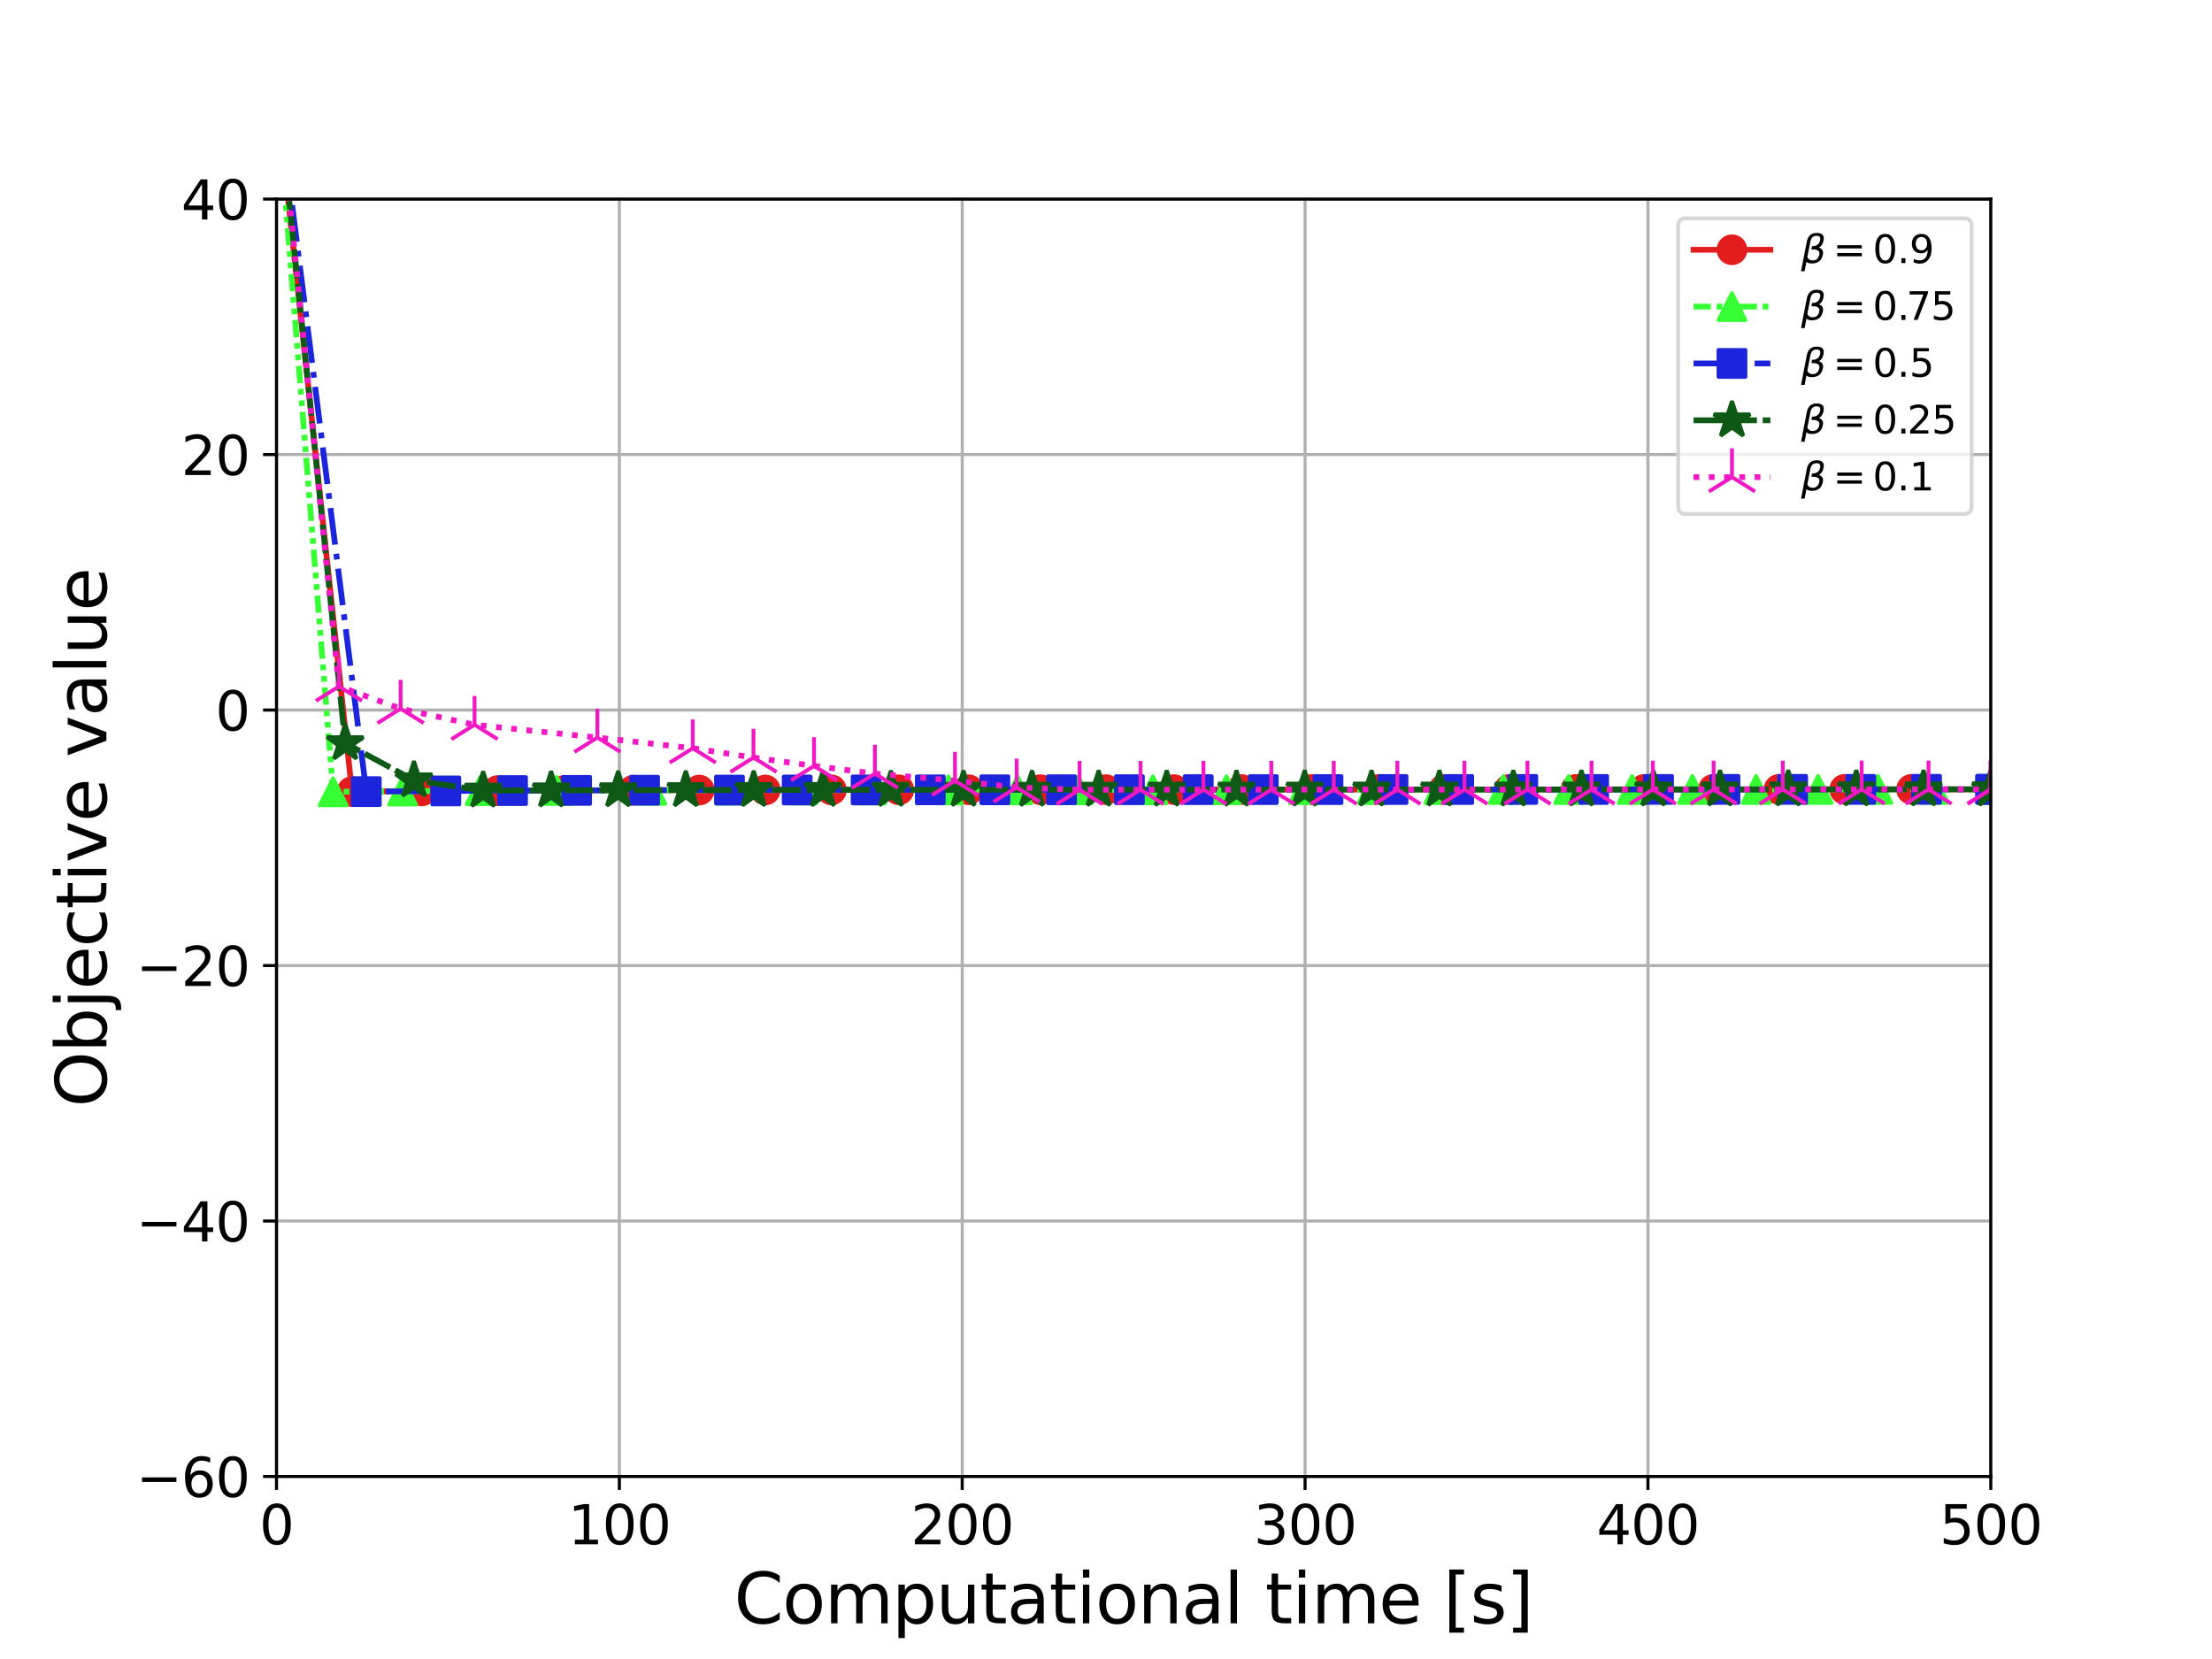 <?xml version="1.0" encoding="utf-8" standalone="no"?>
<!DOCTYPE svg PUBLIC "-//W3C//DTD SVG 1.1//EN"
  "http://www.w3.org/Graphics/SVG/1.1/DTD/svg11.dtd">
<svg xmlns:xlink="http://www.w3.org/1999/xlink" width="576pt" height="432pt" viewBox="0 0 576 432" xmlns="http://www.w3.org/2000/svg" version="1.1">
 <defs>
  <style type="text/css">*{stroke-linejoin: round; stroke-linecap: butt}</style>
 </defs>
 <g id="figure_1">
  <g id="patch_1">
   <path d="M 0 432 
L 576 432 
L 576 0 
L 0 0 
z
" style="fill: #ffffff"/>
  </g>
  <g id="axes_1">
   <g id="patch_2">
    <path d="M 72 384.48 
L 518.4 384.48 
L 518.4 51.84 
L 72 51.84 
z
" style="fill: #ffffff"/>
   </g>
   <g id="matplotlib.axis_1">
    <g id="xtick_1">
     <g id="line2d_1">
      <path d="M 72 384.48 
L 72 51.84 
" clip-path="url(#pf062de9765)" style="fill: none; stroke: #b0b0b0; stroke-width: 0.8; stroke-linecap: square"/>
     </g>
     <g id="line2d_2">
      <defs>
       <path id="mfb043b25e2" d="M 0 0 
L 0 3.5 
" style="stroke: #000000; stroke-width: 0.8"/>
      </defs>
      <g>
       <use xlink:href="#mfb043b25e2" x="72" y="384.48" style="stroke: #000000; stroke-width: 0.8"/>
      </g>
     </g>
     <g id="text_1">
      <!-- 0 -->
      <g transform="translate(67.546 402.118) scale(0.14 -0.14)">
       <defs>
        <path id="DejaVuSans-30" d="M 2034 4250 
Q 1547 4250 1301 3770 
Q 1056 3291 1056 2328 
Q 1056 1369 1301 889 
Q 1547 409 2034 409 
Q 2525 409 2770 889 
Q 3016 1369 3016 2328 
Q 3016 3291 2770 3770 
Q 2525 4250 2034 4250 
z
M 2034 4750 
Q 2819 4750 3233 4129 
Q 3647 3509 3647 2328 
Q 3647 1150 3233 529 
Q 2819 -91 2034 -91 
Q 1250 -91 836 529 
Q 422 1150 422 2328 
Q 422 3509 836 4129 
Q 1250 4750 2034 4750 
z
" transform="scale(0.016)"/>
       </defs>
       <use xlink:href="#DejaVuSans-30"/>
      </g>
     </g>
    </g>
    <g id="xtick_2">
     <g id="line2d_3">
      <path d="M 161.28 384.48 
L 161.28 51.84 
" clip-path="url(#pf062de9765)" style="fill: none; stroke: #b0b0b0; stroke-width: 0.8; stroke-linecap: square"/>
     </g>
     <g id="line2d_4">
      <g>
       <use xlink:href="#mfb043b25e2" x="161.28" y="384.48" style="stroke: #000000; stroke-width: 0.8"/>
      </g>
     </g>
     <g id="text_2">
      <!-- 100 -->
      <g transform="translate(147.919 402.118) scale(0.14 -0.14)">
       <defs>
        <path id="DejaVuSans-31" d="M 794 531 
L 1825 531 
L 1825 4091 
L 703 3866 
L 703 4441 
L 1819 4666 
L 2450 4666 
L 2450 531 
L 3481 531 
L 3481 0 
L 794 0 
L 794 531 
z
" transform="scale(0.016)"/>
       </defs>
       <use xlink:href="#DejaVuSans-31"/>
       <use xlink:href="#DejaVuSans-30" x="63.623"/>
       <use xlink:href="#DejaVuSans-30" x="127.246"/>
      </g>
     </g>
    </g>
    <g id="xtick_3">
     <g id="line2d_5">
      <path d="M 250.56 384.48 
L 250.56 51.84 
" clip-path="url(#pf062de9765)" style="fill: none; stroke: #b0b0b0; stroke-width: 0.8; stroke-linecap: square"/>
     </g>
     <g id="line2d_6">
      <g>
       <use xlink:href="#mfb043b25e2" x="250.56" y="384.48" style="stroke: #000000; stroke-width: 0.8"/>
      </g>
     </g>
     <g id="text_3">
      <!-- 200 -->
      <g transform="translate(237.199 402.118) scale(0.14 -0.14)">
       <defs>
        <path id="DejaVuSans-32" d="M 1228 531 
L 3431 531 
L 3431 0 
L 469 0 
L 469 531 
Q 828 903 1448 1529 
Q 2069 2156 2228 2338 
Q 2531 2678 2651 2914 
Q 2772 3150 2772 3378 
Q 2772 3750 2511 3984 
Q 2250 4219 1831 4219 
Q 1534 4219 1204 4116 
Q 875 4013 500 3803 
L 500 4441 
Q 881 4594 1212 4672 
Q 1544 4750 1819 4750 
Q 2544 4750 2975 4387 
Q 3406 4025 3406 3419 
Q 3406 3131 3298 2873 
Q 3191 2616 2906 2266 
Q 2828 2175 2409 1742 
Q 1991 1309 1228 531 
z
" transform="scale(0.016)"/>
       </defs>
       <use xlink:href="#DejaVuSans-32"/>
       <use xlink:href="#DejaVuSans-30" x="63.623"/>
       <use xlink:href="#DejaVuSans-30" x="127.246"/>
      </g>
     </g>
    </g>
    <g id="xtick_4">
     <g id="line2d_7">
      <path d="M 339.84 384.48 
L 339.84 51.84 
" clip-path="url(#pf062de9765)" style="fill: none; stroke: #b0b0b0; stroke-width: 0.8; stroke-linecap: square"/>
     </g>
     <g id="line2d_8">
      <g>
       <use xlink:href="#mfb043b25e2" x="339.84" y="384.48" style="stroke: #000000; stroke-width: 0.8"/>
      </g>
     </g>
     <g id="text_4">
      <!-- 300 -->
      <g transform="translate(326.479 402.118) scale(0.14 -0.14)">
       <defs>
        <path id="DejaVuSans-33" d="M 2597 2516 
Q 3050 2419 3304 2112 
Q 3559 1806 3559 1356 
Q 3559 666 3084 287 
Q 2609 -91 1734 -91 
Q 1441 -91 1130 -33 
Q 819 25 488 141 
L 488 750 
Q 750 597 1062 519 
Q 1375 441 1716 441 
Q 2309 441 2620 675 
Q 2931 909 2931 1356 
Q 2931 1769 2642 2001 
Q 2353 2234 1838 2234 
L 1294 2234 
L 1294 2753 
L 1863 2753 
Q 2328 2753 2575 2939 
Q 2822 3125 2822 3475 
Q 2822 3834 2567 4026 
Q 2313 4219 1838 4219 
Q 1578 4219 1281 4162 
Q 984 4106 628 3988 
L 628 4550 
Q 988 4650 1302 4700 
Q 1616 4750 1894 4750 
Q 2613 4750 3031 4423 
Q 3450 4097 3450 3541 
Q 3450 3153 3228 2886 
Q 3006 2619 2597 2516 
z
" transform="scale(0.016)"/>
       </defs>
       <use xlink:href="#DejaVuSans-33"/>
       <use xlink:href="#DejaVuSans-30" x="63.623"/>
       <use xlink:href="#DejaVuSans-30" x="127.246"/>
      </g>
     </g>
    </g>
    <g id="xtick_5">
     <g id="line2d_9">
      <path d="M 429.12 384.48 
L 429.12 51.84 
" clip-path="url(#pf062de9765)" style="fill: none; stroke: #b0b0b0; stroke-width: 0.8; stroke-linecap: square"/>
     </g>
     <g id="line2d_10">
      <g>
       <use xlink:href="#mfb043b25e2" x="429.12" y="384.48" style="stroke: #000000; stroke-width: 0.8"/>
      </g>
     </g>
     <g id="text_5">
      <!-- 400 -->
      <g transform="translate(415.759 402.118) scale(0.14 -0.14)">
       <defs>
        <path id="DejaVuSans-34" d="M 2419 4116 
L 825 1625 
L 2419 1625 
L 2419 4116 
z
M 2253 4666 
L 3047 4666 
L 3047 1625 
L 3713 1625 
L 3713 1100 
L 3047 1100 
L 3047 0 
L 2419 0 
L 2419 1100 
L 313 1100 
L 313 1709 
L 2253 4666 
z
" transform="scale(0.016)"/>
       </defs>
       <use xlink:href="#DejaVuSans-34"/>
       <use xlink:href="#DejaVuSans-30" x="63.623"/>
       <use xlink:href="#DejaVuSans-30" x="127.246"/>
      </g>
     </g>
    </g>
    <g id="xtick_6">
     <g id="line2d_11">
      <path d="M 518.4 384.48 
L 518.4 51.84 
" clip-path="url(#pf062de9765)" style="fill: none; stroke: #b0b0b0; stroke-width: 0.8; stroke-linecap: square"/>
     </g>
     <g id="line2d_12">
      <g>
       <use xlink:href="#mfb043b25e2" x="518.4" y="384.48" style="stroke: #000000; stroke-width: 0.8"/>
      </g>
     </g>
     <g id="text_6">
      <!-- 500 -->
      <g transform="translate(505.039 402.118) scale(0.14 -0.14)">
       <defs>
        <path id="DejaVuSans-35" d="M 691 4666 
L 3169 4666 
L 3169 4134 
L 1269 4134 
L 1269 2991 
Q 1406 3038 1543 3061 
Q 1681 3084 1819 3084 
Q 2600 3084 3056 2656 
Q 3513 2228 3513 1497 
Q 3513 744 3044 326 
Q 2575 -91 1722 -91 
Q 1428 -91 1123 -41 
Q 819 9 494 109 
L 494 744 
Q 775 591 1075 516 
Q 1375 441 1709 441 
Q 2250 441 2565 725 
Q 2881 1009 2881 1497 
Q 2881 1984 2565 2268 
Q 2250 2553 1709 2553 
Q 1456 2553 1204 2497 
Q 953 2441 691 2322 
L 691 4666 
z
" transform="scale(0.016)"/>
       </defs>
       <use xlink:href="#DejaVuSans-35"/>
       <use xlink:href="#DejaVuSans-30" x="63.623"/>
       <use xlink:href="#DejaVuSans-30" x="127.246"/>
      </g>
     </g>
    </g>
    <g id="text_7">
     <!-- Computational time [s] -->
     <g transform="translate(191.161 422.707) scale(0.18 -0.18)">
      <defs>
       <path id="DejaVuSans-43" d="M 4122 4306 
L 4122 3641 
Q 3803 3938 3442 4084 
Q 3081 4231 2675 4231 
Q 1875 4231 1450 3742 
Q 1025 3253 1025 2328 
Q 1025 1406 1450 917 
Q 1875 428 2675 428 
Q 3081 428 3442 575 
Q 3803 722 4122 1019 
L 4122 359 
Q 3791 134 3420 21 
Q 3050 -91 2638 -91 
Q 1578 -91 968 557 
Q 359 1206 359 2328 
Q 359 3453 968 4101 
Q 1578 4750 2638 4750 
Q 3056 4750 3426 4639 
Q 3797 4528 4122 4306 
z
" transform="scale(0.016)"/>
       <path id="DejaVuSans-6f" d="M 1959 3097 
Q 1497 3097 1228 2736 
Q 959 2375 959 1747 
Q 959 1119 1226 758 
Q 1494 397 1959 397 
Q 2419 397 2687 759 
Q 2956 1122 2956 1747 
Q 2956 2369 2687 2733 
Q 2419 3097 1959 3097 
z
M 1959 3584 
Q 2709 3584 3137 3096 
Q 3566 2609 3566 1747 
Q 3566 888 3137 398 
Q 2709 -91 1959 -91 
Q 1206 -91 779 398 
Q 353 888 353 1747 
Q 353 2609 779 3096 
Q 1206 3584 1959 3584 
z
" transform="scale(0.016)"/>
       <path id="DejaVuSans-6d" d="M 3328 2828 
Q 3544 3216 3844 3400 
Q 4144 3584 4550 3584 
Q 5097 3584 5394 3201 
Q 5691 2819 5691 2113 
L 5691 0 
L 5113 0 
L 5113 2094 
Q 5113 2597 4934 2840 
Q 4756 3084 4391 3084 
Q 3944 3084 3684 2787 
Q 3425 2491 3425 1978 
L 3425 0 
L 2847 0 
L 2847 2094 
Q 2847 2600 2669 2842 
Q 2491 3084 2119 3084 
Q 1678 3084 1418 2786 
Q 1159 2488 1159 1978 
L 1159 0 
L 581 0 
L 581 3500 
L 1159 3500 
L 1159 2956 
Q 1356 3278 1631 3431 
Q 1906 3584 2284 3584 
Q 2666 3584 2933 3390 
Q 3200 3197 3328 2828 
z
" transform="scale(0.016)"/>
       <path id="DejaVuSans-70" d="M 1159 525 
L 1159 -1331 
L 581 -1331 
L 581 3500 
L 1159 3500 
L 1159 2969 
Q 1341 3281 1617 3432 
Q 1894 3584 2278 3584 
Q 2916 3584 3314 3078 
Q 3713 2572 3713 1747 
Q 3713 922 3314 415 
Q 2916 -91 2278 -91 
Q 1894 -91 1617 61 
Q 1341 213 1159 525 
z
M 3116 1747 
Q 3116 2381 2855 2742 
Q 2594 3103 2138 3103 
Q 1681 3103 1420 2742 
Q 1159 2381 1159 1747 
Q 1159 1113 1420 752 
Q 1681 391 2138 391 
Q 2594 391 2855 752 
Q 3116 1113 3116 1747 
z
" transform="scale(0.016)"/>
       <path id="DejaVuSans-75" d="M 544 1381 
L 544 3500 
L 1119 3500 
L 1119 1403 
Q 1119 906 1312 657 
Q 1506 409 1894 409 
Q 2359 409 2629 706 
Q 2900 1003 2900 1516 
L 2900 3500 
L 3475 3500 
L 3475 0 
L 2900 0 
L 2900 538 
Q 2691 219 2414 64 
Q 2138 -91 1772 -91 
Q 1169 -91 856 284 
Q 544 659 544 1381 
z
M 1991 3584 
L 1991 3584 
z
" transform="scale(0.016)"/>
       <path id="DejaVuSans-74" d="M 1172 4494 
L 1172 3500 
L 2356 3500 
L 2356 3053 
L 1172 3053 
L 1172 1153 
Q 1172 725 1289 603 
Q 1406 481 1766 481 
L 2356 481 
L 2356 0 
L 1766 0 
Q 1100 0 847 248 
Q 594 497 594 1153 
L 594 3053 
L 172 3053 
L 172 3500 
L 594 3500 
L 594 4494 
L 1172 4494 
z
" transform="scale(0.016)"/>
       <path id="DejaVuSans-61" d="M 2194 1759 
Q 1497 1759 1228 1600 
Q 959 1441 959 1056 
Q 959 750 1161 570 
Q 1363 391 1709 391 
Q 2188 391 2477 730 
Q 2766 1069 2766 1631 
L 2766 1759 
L 2194 1759 
z
M 3341 1997 
L 3341 0 
L 2766 0 
L 2766 531 
Q 2569 213 2275 61 
Q 1981 -91 1556 -91 
Q 1019 -91 701 211 
Q 384 513 384 1019 
Q 384 1609 779 1909 
Q 1175 2209 1959 2209 
L 2766 2209 
L 2766 2266 
Q 2766 2663 2505 2880 
Q 2244 3097 1772 3097 
Q 1472 3097 1187 3025 
Q 903 2953 641 2809 
L 641 3341 
Q 956 3463 1253 3523 
Q 1550 3584 1831 3584 
Q 2591 3584 2966 3190 
Q 3341 2797 3341 1997 
z
" transform="scale(0.016)"/>
       <path id="DejaVuSans-69" d="M 603 3500 
L 1178 3500 
L 1178 0 
L 603 0 
L 603 3500 
z
M 603 4863 
L 1178 4863 
L 1178 4134 
L 603 4134 
L 603 4863 
z
" transform="scale(0.016)"/>
       <path id="DejaVuSans-6e" d="M 3513 2113 
L 3513 0 
L 2938 0 
L 2938 2094 
Q 2938 2591 2744 2837 
Q 2550 3084 2163 3084 
Q 1697 3084 1428 2787 
Q 1159 2491 1159 1978 
L 1159 0 
L 581 0 
L 581 3500 
L 1159 3500 
L 1159 2956 
Q 1366 3272 1645 3428 
Q 1925 3584 2291 3584 
Q 2894 3584 3203 3211 
Q 3513 2838 3513 2113 
z
" transform="scale(0.016)"/>
       <path id="DejaVuSans-6c" d="M 603 4863 
L 1178 4863 
L 1178 0 
L 603 0 
L 603 4863 
z
" transform="scale(0.016)"/>
       <path id="DejaVuSans-20" transform="scale(0.016)"/>
       <path id="DejaVuSans-65" d="M 3597 1894 
L 3597 1613 
L 953 1613 
Q 991 1019 1311 708 
Q 1631 397 2203 397 
Q 2534 397 2845 478 
Q 3156 559 3463 722 
L 3463 178 
Q 3153 47 2828 -22 
Q 2503 -91 2169 -91 
Q 1331 -91 842 396 
Q 353 884 353 1716 
Q 353 2575 817 3079 
Q 1281 3584 2069 3584 
Q 2775 3584 3186 3129 
Q 3597 2675 3597 1894 
z
M 3022 2063 
Q 3016 2534 2758 2815 
Q 2500 3097 2075 3097 
Q 1594 3097 1305 2825 
Q 1016 2553 972 2059 
L 3022 2063 
z
" transform="scale(0.016)"/>
       <path id="DejaVuSans-5b" d="M 550 4863 
L 1875 4863 
L 1875 4416 
L 1125 4416 
L 1125 -397 
L 1875 -397 
L 1875 -844 
L 550 -844 
L 550 4863 
z
" transform="scale(0.016)"/>
       <path id="DejaVuSans-73" d="M 2834 3397 
L 2834 2853 
Q 2591 2978 2328 3040 
Q 2066 3103 1784 3103 
Q 1356 3103 1142 2972 
Q 928 2841 928 2578 
Q 928 2378 1081 2264 
Q 1234 2150 1697 2047 
L 1894 2003 
Q 2506 1872 2764 1633 
Q 3022 1394 3022 966 
Q 3022 478 2636 193 
Q 2250 -91 1575 -91 
Q 1294 -91 989 -36 
Q 684 19 347 128 
L 347 722 
Q 666 556 975 473 
Q 1284 391 1588 391 
Q 1994 391 2212 530 
Q 2431 669 2431 922 
Q 2431 1156 2273 1281 
Q 2116 1406 1581 1522 
L 1381 1569 
Q 847 1681 609 1914 
Q 372 2147 372 2553 
Q 372 3047 722 3315 
Q 1072 3584 1716 3584 
Q 2034 3584 2315 3537 
Q 2597 3491 2834 3397 
z
" transform="scale(0.016)"/>
       <path id="DejaVuSans-5d" d="M 1947 4863 
L 1947 -844 
L 622 -844 
L 622 -397 
L 1369 -397 
L 1369 4416 
L 622 4416 
L 622 4863 
L 1947 4863 
z
" transform="scale(0.016)"/>
      </defs>
      <use xlink:href="#DejaVuSans-43"/>
      <use xlink:href="#DejaVuSans-6f" x="69.824"/>
      <use xlink:href="#DejaVuSans-6d" x="131.006"/>
      <use xlink:href="#DejaVuSans-70" x="228.418"/>
      <use xlink:href="#DejaVuSans-75" x="291.895"/>
      <use xlink:href="#DejaVuSans-74" x="355.273"/>
      <use xlink:href="#DejaVuSans-61" x="394.482"/>
      <use xlink:href="#DejaVuSans-74" x="455.762"/>
      <use xlink:href="#DejaVuSans-69" x="494.971"/>
      <use xlink:href="#DejaVuSans-6f" x="522.754"/>
      <use xlink:href="#DejaVuSans-6e" x="583.936"/>
      <use xlink:href="#DejaVuSans-61" x="647.314"/>
      <use xlink:href="#DejaVuSans-6c" x="708.594"/>
      <use xlink:href="#DejaVuSans-20" x="736.377"/>
      <use xlink:href="#DejaVuSans-74" x="768.164"/>
      <use xlink:href="#DejaVuSans-69" x="807.373"/>
      <use xlink:href="#DejaVuSans-6d" x="835.156"/>
      <use xlink:href="#DejaVuSans-65" x="932.568"/>
      <use xlink:href="#DejaVuSans-20" x="994.092"/>
      <use xlink:href="#DejaVuSans-5b" x="1025.879"/>
      <use xlink:href="#DejaVuSans-73" x="1064.893"/>
      <use xlink:href="#DejaVuSans-5d" x="1116.992"/>
     </g>
    </g>
   </g>
   <g id="matplotlib.axis_2">
    <g id="ytick_1">
     <g id="line2d_13">
      <path d="M 72 384.48 
L 518.4 384.48 
" clip-path="url(#pf062de9765)" style="fill: none; stroke: #b0b0b0; stroke-width: 0.8; stroke-linecap: square"/>
     </g>
     <g id="line2d_14">
      <defs>
       <path id="m8baaf87c0e" d="M 0 0 
L -3.5 0 
" style="stroke: #000000; stroke-width: 0.8"/>
      </defs>
      <g>
       <use xlink:href="#m8baaf87c0e" x="72" y="384.48" style="stroke: #000000; stroke-width: 0.8"/>
      </g>
     </g>
     <g id="text_8">
      <!-- −60 -->
      <g transform="translate(35.453 389.799) scale(0.14 -0.14)">
       <defs>
        <path id="DejaVuSans-2212" d="M 678 2272 
L 4684 2272 
L 4684 1741 
L 678 1741 
L 678 2272 
z
" transform="scale(0.016)"/>
        <path id="DejaVuSans-36" d="M 2113 2584 
Q 1688 2584 1439 2293 
Q 1191 2003 1191 1497 
Q 1191 994 1439 701 
Q 1688 409 2113 409 
Q 2538 409 2786 701 
Q 3034 994 3034 1497 
Q 3034 2003 2786 2293 
Q 2538 2584 2113 2584 
z
M 3366 4563 
L 3366 3988 
Q 3128 4100 2886 4159 
Q 2644 4219 2406 4219 
Q 1781 4219 1451 3797 
Q 1122 3375 1075 2522 
Q 1259 2794 1537 2939 
Q 1816 3084 2150 3084 
Q 2853 3084 3261 2657 
Q 3669 2231 3669 1497 
Q 3669 778 3244 343 
Q 2819 -91 2113 -91 
Q 1303 -91 875 529 
Q 447 1150 447 2328 
Q 447 3434 972 4092 
Q 1497 4750 2381 4750 
Q 2619 4750 2861 4703 
Q 3103 4656 3366 4563 
z
" transform="scale(0.016)"/>
       </defs>
       <use xlink:href="#DejaVuSans-2212"/>
       <use xlink:href="#DejaVuSans-36" x="83.789"/>
       <use xlink:href="#DejaVuSans-30" x="147.412"/>
      </g>
     </g>
    </g>
    <g id="ytick_2">
     <g id="line2d_15">
      <path d="M 72 317.952 
L 518.4 317.952 
" clip-path="url(#pf062de9765)" style="fill: none; stroke: #b0b0b0; stroke-width: 0.8; stroke-linecap: square"/>
     </g>
     <g id="line2d_16">
      <g>
       <use xlink:href="#m8baaf87c0e" x="72" y="317.952" style="stroke: #000000; stroke-width: 0.8"/>
      </g>
     </g>
     <g id="text_9">
      <!-- −40 -->
      <g transform="translate(35.453 323.271) scale(0.14 -0.14)">
       <use xlink:href="#DejaVuSans-2212"/>
       <use xlink:href="#DejaVuSans-34" x="83.789"/>
       <use xlink:href="#DejaVuSans-30" x="147.412"/>
      </g>
     </g>
    </g>
    <g id="ytick_3">
     <g id="line2d_17">
      <path d="M 72 251.424 
L 518.4 251.424 
" clip-path="url(#pf062de9765)" style="fill: none; stroke: #b0b0b0; stroke-width: 0.8; stroke-linecap: square"/>
     </g>
     <g id="line2d_18">
      <g>
       <use xlink:href="#m8baaf87c0e" x="72" y="251.424" style="stroke: #000000; stroke-width: 0.8"/>
      </g>
     </g>
     <g id="text_10">
      <!-- −20 -->
      <g transform="translate(35.453 256.743) scale(0.14 -0.14)">
       <use xlink:href="#DejaVuSans-2212"/>
       <use xlink:href="#DejaVuSans-32" x="83.789"/>
       <use xlink:href="#DejaVuSans-30" x="147.412"/>
      </g>
     </g>
    </g>
    <g id="ytick_4">
     <g id="line2d_19">
      <path d="M 72 184.896 
L 518.4 184.896 
" clip-path="url(#pf062de9765)" style="fill: none; stroke: #b0b0b0; stroke-width: 0.8; stroke-linecap: square"/>
     </g>
     <g id="line2d_20">
      <g>
       <use xlink:href="#m8baaf87c0e" x="72" y="184.896" style="stroke: #000000; stroke-width: 0.8"/>
      </g>
     </g>
     <g id="text_11">
      <!-- 0 -->
      <g transform="translate(56.093 190.215) scale(0.14 -0.14)">
       <use xlink:href="#DejaVuSans-30"/>
      </g>
     </g>
    </g>
    <g id="ytick_5">
     <g id="line2d_21">
      <path d="M 72 118.368 
L 518.4 118.368 
" clip-path="url(#pf062de9765)" style="fill: none; stroke: #b0b0b0; stroke-width: 0.8; stroke-linecap: square"/>
     </g>
     <g id="line2d_22">
      <g>
       <use xlink:href="#m8baaf87c0e" x="72" y="118.368" style="stroke: #000000; stroke-width: 0.8"/>
      </g>
     </g>
     <g id="text_12">
      <!-- 20 -->
      <g transform="translate(47.185 123.687) scale(0.14 -0.14)">
       <use xlink:href="#DejaVuSans-32"/>
       <use xlink:href="#DejaVuSans-30" x="63.623"/>
      </g>
     </g>
    </g>
    <g id="ytick_6">
     <g id="line2d_23">
      <path d="M 72 51.84 
L 518.4 51.84 
" clip-path="url(#pf062de9765)" style="fill: none; stroke: #b0b0b0; stroke-width: 0.8; stroke-linecap: square"/>
     </g>
     <g id="line2d_24">
      <g>
       <use xlink:href="#m8baaf87c0e" x="72" y="51.84" style="stroke: #000000; stroke-width: 0.8"/>
      </g>
     </g>
     <g id="text_13">
      <!-- 40 -->
      <g transform="translate(47.185 57.159) scale(0.14 -0.14)">
       <use xlink:href="#DejaVuSans-34"/>
       <use xlink:href="#DejaVuSans-30" x="63.623"/>
      </g>
     </g>
    </g>
    <g id="text_14">
     <!-- Objective value -->
     <g transform="translate(27.71 288.283) rotate(-90) scale(0.18 -0.18)">
      <defs>
       <path id="DejaVuSans-4f" d="M 2522 4238 
Q 1834 4238 1429 3725 
Q 1025 3213 1025 2328 
Q 1025 1447 1429 934 
Q 1834 422 2522 422 
Q 3209 422 3611 934 
Q 4013 1447 4013 2328 
Q 4013 3213 3611 3725 
Q 3209 4238 2522 4238 
z
M 2522 4750 
Q 3503 4750 4090 4092 
Q 4678 3434 4678 2328 
Q 4678 1225 4090 567 
Q 3503 -91 2522 -91 
Q 1538 -91 948 565 
Q 359 1222 359 2328 
Q 359 3434 948 4092 
Q 1538 4750 2522 4750 
z
" transform="scale(0.016)"/>
       <path id="DejaVuSans-62" d="M 3116 1747 
Q 3116 2381 2855 2742 
Q 2594 3103 2138 3103 
Q 1681 3103 1420 2742 
Q 1159 2381 1159 1747 
Q 1159 1113 1420 752 
Q 1681 391 2138 391 
Q 2594 391 2855 752 
Q 3116 1113 3116 1747 
z
M 1159 2969 
Q 1341 3281 1617 3432 
Q 1894 3584 2278 3584 
Q 2916 3584 3314 3078 
Q 3713 2572 3713 1747 
Q 3713 922 3314 415 
Q 2916 -91 2278 -91 
Q 1894 -91 1617 61 
Q 1341 213 1159 525 
L 1159 0 
L 581 0 
L 581 4863 
L 1159 4863 
L 1159 2969 
z
" transform="scale(0.016)"/>
       <path id="DejaVuSans-6a" d="M 603 3500 
L 1178 3500 
L 1178 -63 
Q 1178 -731 923 -1031 
Q 669 -1331 103 -1331 
L -116 -1331 
L -116 -844 
L 38 -844 
Q 366 -844 484 -692 
Q 603 -541 603 -63 
L 603 3500 
z
M 603 4863 
L 1178 4863 
L 1178 4134 
L 603 4134 
L 603 4863 
z
" transform="scale(0.016)"/>
       <path id="DejaVuSans-63" d="M 3122 3366 
L 3122 2828 
Q 2878 2963 2633 3030 
Q 2388 3097 2138 3097 
Q 1578 3097 1268 2742 
Q 959 2388 959 1747 
Q 959 1106 1268 751 
Q 1578 397 2138 397 
Q 2388 397 2633 464 
Q 2878 531 3122 666 
L 3122 134 
Q 2881 22 2623 -34 
Q 2366 -91 2075 -91 
Q 1284 -91 818 406 
Q 353 903 353 1747 
Q 353 2603 823 3093 
Q 1294 3584 2113 3584 
Q 2378 3584 2631 3529 
Q 2884 3475 3122 3366 
z
" transform="scale(0.016)"/>
       <path id="DejaVuSans-76" d="M 191 3500 
L 800 3500 
L 1894 563 
L 2988 3500 
L 3597 3500 
L 2284 0 
L 1503 0 
L 191 3500 
z
" transform="scale(0.016)"/>
      </defs>
      <use xlink:href="#DejaVuSans-4f"/>
      <use xlink:href="#DejaVuSans-62" x="78.711"/>
      <use xlink:href="#DejaVuSans-6a" x="142.188"/>
      <use xlink:href="#DejaVuSans-65" x="169.971"/>
      <use xlink:href="#DejaVuSans-63" x="231.494"/>
      <use xlink:href="#DejaVuSans-74" x="286.475"/>
      <use xlink:href="#DejaVuSans-69" x="325.684"/>
      <use xlink:href="#DejaVuSans-76" x="353.467"/>
      <use xlink:href="#DejaVuSans-65" x="412.646"/>
      <use xlink:href="#DejaVuSans-20" x="474.17"/>
      <use xlink:href="#DejaVuSans-76" x="505.957"/>
      <use xlink:href="#DejaVuSans-61" x="565.137"/>
      <use xlink:href="#DejaVuSans-6c" x="626.416"/>
      <use xlink:href="#DejaVuSans-75" x="654.199"/>
      <use xlink:href="#DejaVuSans-65" x="717.578"/>
     </g>
    </g>
   </g>
   <g id="line2d_25">
    <path d="M 72.064 24.504 
L 91.654 206.136 
L 109.79 205.954 
L 129.604 205.864 
L 147.09 205.806 
L 164.956 205.765 
L 182.089 205.733 
L 199.271 205.708 
L 216.499 205.686 
L 234.058 205.668 
L 252.201 205.653 
L 270.919 205.639 
L 287.993 205.627 
L 305.684 205.616 
L 323.348 205.606 
L 341.579 205.597 
L 359.018 205.589 
L 375.96 205.582 
L 393.015 205.575 
L 410.372 205.568 
L 428.158 205.562 
L 446.143 205.556 
L 463.244 205.551 
L 480.369 205.546 
L 497.761 205.541 
L 518.366 205.537 
L 518.4 205.537 
" clip-path="url(#pf062de9765)" style="fill: none; stroke: #e31d1d; stroke-width: 1.5; stroke-linecap: square"/>
    <defs>
     <path id="m17880bbb4c" d="M 0 3.5 
C 0.928 3.5 1.819 3.131 2.475 2.475 
C 3.131 1.819 3.5 0.928 3.5 0 
C 3.5 -0.928 3.131 -1.819 2.475 -2.475 
C 1.819 -3.131 0.928 -3.5 0 -3.5 
C -0.928 -3.5 -1.819 -3.131 -2.475 -2.475 
C -3.131 -1.819 -3.5 -0.928 -3.5 0 
C -3.5 0.928 -3.131 1.819 -2.475 2.475 
C -1.819 3.131 -0.928 3.5 0 3.5 
z
" style="stroke: #e31d1d"/>
    </defs>
    <g clip-path="url(#pf062de9765)">
     <use xlink:href="#m17880bbb4c" x="72.064" y="24.504" style="fill: #e31d1d; stroke: #e31d1d"/>
     <use xlink:href="#m17880bbb4c" x="91.654" y="206.136" style="fill: #e31d1d; stroke: #e31d1d"/>
     <use xlink:href="#m17880bbb4c" x="109.79" y="205.954" style="fill: #e31d1d; stroke: #e31d1d"/>
     <use xlink:href="#m17880bbb4c" x="129.604" y="205.864" style="fill: #e31d1d; stroke: #e31d1d"/>
     <use xlink:href="#m17880bbb4c" x="147.09" y="205.806" style="fill: #e31d1d; stroke: #e31d1d"/>
     <use xlink:href="#m17880bbb4c" x="164.956" y="205.765" style="fill: #e31d1d; stroke: #e31d1d"/>
     <use xlink:href="#m17880bbb4c" x="182.089" y="205.733" style="fill: #e31d1d; stroke: #e31d1d"/>
     <use xlink:href="#m17880bbb4c" x="199.271" y="205.708" style="fill: #e31d1d; stroke: #e31d1d"/>
     <use xlink:href="#m17880bbb4c" x="216.499" y="205.686" style="fill: #e31d1d; stroke: #e31d1d"/>
     <use xlink:href="#m17880bbb4c" x="234.058" y="205.668" style="fill: #e31d1d; stroke: #e31d1d"/>
     <use xlink:href="#m17880bbb4c" x="252.201" y="205.653" style="fill: #e31d1d; stroke: #e31d1d"/>
     <use xlink:href="#m17880bbb4c" x="270.919" y="205.639" style="fill: #e31d1d; stroke: #e31d1d"/>
     <use xlink:href="#m17880bbb4c" x="287.993" y="205.627" style="fill: #e31d1d; stroke: #e31d1d"/>
     <use xlink:href="#m17880bbb4c" x="305.684" y="205.616" style="fill: #e31d1d; stroke: #e31d1d"/>
     <use xlink:href="#m17880bbb4c" x="323.348" y="205.606" style="fill: #e31d1d; stroke: #e31d1d"/>
     <use xlink:href="#m17880bbb4c" x="341.579" y="205.597" style="fill: #e31d1d; stroke: #e31d1d"/>
     <use xlink:href="#m17880bbb4c" x="359.018" y="205.589" style="fill: #e31d1d; stroke: #e31d1d"/>
     <use xlink:href="#m17880bbb4c" x="375.96" y="205.582" style="fill: #e31d1d; stroke: #e31d1d"/>
     <use xlink:href="#m17880bbb4c" x="393.015" y="205.575" style="fill: #e31d1d; stroke: #e31d1d"/>
     <use xlink:href="#m17880bbb4c" x="410.372" y="205.568" style="fill: #e31d1d; stroke: #e31d1d"/>
     <use xlink:href="#m17880bbb4c" x="428.158" y="205.562" style="fill: #e31d1d; stroke: #e31d1d"/>
     <use xlink:href="#m17880bbb4c" x="446.143" y="205.556" style="fill: #e31d1d; stroke: #e31d1d"/>
     <use xlink:href="#m17880bbb4c" x="463.244" y="205.551" style="fill: #e31d1d; stroke: #e31d1d"/>
     <use xlink:href="#m17880bbb4c" x="480.369" y="205.546" style="fill: #e31d1d; stroke: #e31d1d"/>
     <use xlink:href="#m17880bbb4c" x="497.761" y="205.541" style="fill: #e31d1d; stroke: #e31d1d"/>
     <use xlink:href="#m17880bbb4c" x="518.366" y="205.537" style="fill: #e31d1d; stroke: #e31d1d"/>
     <use xlink:href="#m17880bbb4c" x="518.4" y="205.537" style="fill: #e31d1d; stroke: #e31d1d"/>
    </g>
   </g>
   <g id="line2d_26">
    <path d="M 72.011 23.516 
L 86.752 206.195 
L 104.832 206.003 
L 125.019 205.907 
L 144.965 205.846 
L 169.737 205.802 
L 190.126 205.768 
L 209.01 205.741 
L 226.997 205.718 
L 246.982 205.699 
L 264.994 205.683 
L 280.804 205.668 
L 300.212 205.655 
L 319.375 205.644 
L 339.423 205.633 
L 357.273 205.624 
L 374.69 205.615 
L 391.452 205.607 
L 408.486 205.6 
L 424.986 205.593 
L 440.703 205.586 
L 457.294 205.58 
L 473.433 205.574 
L 489.013 205.569 
L 503.711 205.564 
L 518.265 205.559 
L 518.405 205.559 
" clip-path="url(#pf062de9765)" style="fill: none; stroke-dasharray: 4.5,1.5,1.5,1.5,1.5,1.5; stroke-dashoffset: 0; stroke: #36ff33; stroke-width: 1.5"/>
    <defs>
     <path id="m37632e748b" d="M 0 -3.5 
L -3.5 3.5 
L 3.5 3.5 
z
" style="stroke: #36ff33; stroke-linejoin: miter"/>
    </defs>
    <g clip-path="url(#pf062de9765)">
     <use xlink:href="#m37632e748b" x="72.011" y="23.516" style="fill: #36ff33; stroke: #36ff33; stroke-linejoin: miter"/>
     <use xlink:href="#m37632e748b" x="86.752" y="206.195" style="fill: #36ff33; stroke: #36ff33; stroke-linejoin: miter"/>
     <use xlink:href="#m37632e748b" x="104.832" y="206.003" style="fill: #36ff33; stroke: #36ff33; stroke-linejoin: miter"/>
     <use xlink:href="#m37632e748b" x="125.019" y="205.907" style="fill: #36ff33; stroke: #36ff33; stroke-linejoin: miter"/>
     <use xlink:href="#m37632e748b" x="144.965" y="205.846" style="fill: #36ff33; stroke: #36ff33; stroke-linejoin: miter"/>
     <use xlink:href="#m37632e748b" x="169.737" y="205.802" style="fill: #36ff33; stroke: #36ff33; stroke-linejoin: miter"/>
     <use xlink:href="#m37632e748b" x="190.126" y="205.768" style="fill: #36ff33; stroke: #36ff33; stroke-linejoin: miter"/>
     <use xlink:href="#m37632e748b" x="209.01" y="205.741" style="fill: #36ff33; stroke: #36ff33; stroke-linejoin: miter"/>
     <use xlink:href="#m37632e748b" x="226.997" y="205.718" style="fill: #36ff33; stroke: #36ff33; stroke-linejoin: miter"/>
     <use xlink:href="#m37632e748b" x="246.982" y="205.699" style="fill: #36ff33; stroke: #36ff33; stroke-linejoin: miter"/>
     <use xlink:href="#m37632e748b" x="264.994" y="205.683" style="fill: #36ff33; stroke: #36ff33; stroke-linejoin: miter"/>
     <use xlink:href="#m37632e748b" x="280.804" y="205.668" style="fill: #36ff33; stroke: #36ff33; stroke-linejoin: miter"/>
     <use xlink:href="#m37632e748b" x="300.212" y="205.655" style="fill: #36ff33; stroke: #36ff33; stroke-linejoin: miter"/>
     <use xlink:href="#m37632e748b" x="319.375" y="205.644" style="fill: #36ff33; stroke: #36ff33; stroke-linejoin: miter"/>
     <use xlink:href="#m37632e748b" x="339.423" y="205.633" style="fill: #36ff33; stroke: #36ff33; stroke-linejoin: miter"/>
     <use xlink:href="#m37632e748b" x="357.273" y="205.624" style="fill: #36ff33; stroke: #36ff33; stroke-linejoin: miter"/>
     <use xlink:href="#m37632e748b" x="374.69" y="205.615" style="fill: #36ff33; stroke: #36ff33; stroke-linejoin: miter"/>
     <use xlink:href="#m37632e748b" x="391.452" y="205.607" style="fill: #36ff33; stroke: #36ff33; stroke-linejoin: miter"/>
     <use xlink:href="#m37632e748b" x="408.486" y="205.6" style="fill: #36ff33; stroke: #36ff33; stroke-linejoin: miter"/>
     <use xlink:href="#m37632e748b" x="424.986" y="205.593" style="fill: #36ff33; stroke: #36ff33; stroke-linejoin: miter"/>
     <use xlink:href="#m37632e748b" x="440.703" y="205.586" style="fill: #36ff33; stroke: #36ff33; stroke-linejoin: miter"/>
     <use xlink:href="#m37632e748b" x="457.294" y="205.58" style="fill: #36ff33; stroke: #36ff33; stroke-linejoin: miter"/>
     <use xlink:href="#m37632e748b" x="473.433" y="205.574" style="fill: #36ff33; stroke: #36ff33; stroke-linejoin: miter"/>
     <use xlink:href="#m37632e748b" x="489.013" y="205.569" style="fill: #36ff33; stroke: #36ff33; stroke-linejoin: miter"/>
     <use xlink:href="#m37632e748b" x="503.711" y="205.564" style="fill: #36ff33; stroke: #36ff33; stroke-linejoin: miter"/>
     <use xlink:href="#m37632e748b" x="518.265" y="205.559" style="fill: #36ff33; stroke: #36ff33; stroke-linejoin: miter"/>
     <use xlink:href="#m37632e748b" x="518.405" y="205.559" style="fill: #36ff33; stroke: #36ff33; stroke-linejoin: miter"/>
    </g>
   </g>
   <g id="line2d_27">
    <path d="M 72.092 21.869 
L 95.385 206.142 
L 116.094 205.959 
L 133.469 205.868 
L 150.15 205.81 
L 167.848 205.769 
L 189.954 205.737 
L 207.58 205.711 
L 225.532 205.689 
L 242.25 205.671 
L 259.058 205.656 
L 276.428 205.642 
L 294.099 205.63 
L 312.018 205.619 
L 328.968 205.609 
L 345.811 205.6 
L 362.74 205.592 
L 379.849 205.584 
L 396.523 205.577 
L 414.98 205.57 
L 431.883 205.564 
L 449.18 205.559 
L 466.798 205.553 
L 484.542 205.548 
L 501.659 205.543 
L 518.359 205.539 
L 518.404 205.539 
" clip-path="url(#pf062de9765)" style="fill: none; stroke-dasharray: 9.6,2.4,1.5,2.4; stroke-dashoffset: 0; stroke: #1c24dc; stroke-width: 1.5"/>
    <defs>
     <path id="mfd4dffa9b0" d="M -3.5 3.5 
L 3.5 3.5 
L 3.5 -3.5 
L -3.5 -3.5 
z
" style="stroke: #1c24dc; stroke-linejoin: miter"/>
    </defs>
    <g clip-path="url(#pf062de9765)">
     <use xlink:href="#mfd4dffa9b0" x="72.092" y="21.869" style="fill: #1c24dc; stroke: #1c24dc; stroke-linejoin: miter"/>
     <use xlink:href="#mfd4dffa9b0" x="95.385" y="206.142" style="fill: #1c24dc; stroke: #1c24dc; stroke-linejoin: miter"/>
     <use xlink:href="#mfd4dffa9b0" x="116.094" y="205.959" style="fill: #1c24dc; stroke: #1c24dc; stroke-linejoin: miter"/>
     <use xlink:href="#mfd4dffa9b0" x="133.469" y="205.868" style="fill: #1c24dc; stroke: #1c24dc; stroke-linejoin: miter"/>
     <use xlink:href="#mfd4dffa9b0" x="150.15" y="205.81" style="fill: #1c24dc; stroke: #1c24dc; stroke-linejoin: miter"/>
     <use xlink:href="#mfd4dffa9b0" x="167.848" y="205.769" style="fill: #1c24dc; stroke: #1c24dc; stroke-linejoin: miter"/>
     <use xlink:href="#mfd4dffa9b0" x="189.954" y="205.737" style="fill: #1c24dc; stroke: #1c24dc; stroke-linejoin: miter"/>
     <use xlink:href="#mfd4dffa9b0" x="207.58" y="205.711" style="fill: #1c24dc; stroke: #1c24dc; stroke-linejoin: miter"/>
     <use xlink:href="#mfd4dffa9b0" x="225.532" y="205.689" style="fill: #1c24dc; stroke: #1c24dc; stroke-linejoin: miter"/>
     <use xlink:href="#mfd4dffa9b0" x="242.25" y="205.671" style="fill: #1c24dc; stroke: #1c24dc; stroke-linejoin: miter"/>
     <use xlink:href="#mfd4dffa9b0" x="259.058" y="205.656" style="fill: #1c24dc; stroke: #1c24dc; stroke-linejoin: miter"/>
     <use xlink:href="#mfd4dffa9b0" x="276.428" y="205.642" style="fill: #1c24dc; stroke: #1c24dc; stroke-linejoin: miter"/>
     <use xlink:href="#mfd4dffa9b0" x="294.099" y="205.63" style="fill: #1c24dc; stroke: #1c24dc; stroke-linejoin: miter"/>
     <use xlink:href="#mfd4dffa9b0" x="312.018" y="205.619" style="fill: #1c24dc; stroke: #1c24dc; stroke-linejoin: miter"/>
     <use xlink:href="#mfd4dffa9b0" x="328.968" y="205.609" style="fill: #1c24dc; stroke: #1c24dc; stroke-linejoin: miter"/>
     <use xlink:href="#mfd4dffa9b0" x="345.811" y="205.6" style="fill: #1c24dc; stroke: #1c24dc; stroke-linejoin: miter"/>
     <use xlink:href="#mfd4dffa9b0" x="362.74" y="205.592" style="fill: #1c24dc; stroke: #1c24dc; stroke-linejoin: miter"/>
     <use xlink:href="#mfd4dffa9b0" x="379.849" y="205.584" style="fill: #1c24dc; stroke: #1c24dc; stroke-linejoin: miter"/>
     <use xlink:href="#mfd4dffa9b0" x="396.523" y="205.577" style="fill: #1c24dc; stroke: #1c24dc; stroke-linejoin: miter"/>
     <use xlink:href="#mfd4dffa9b0" x="414.98" y="205.57" style="fill: #1c24dc; stroke: #1c24dc; stroke-linejoin: miter"/>
     <use xlink:href="#mfd4dffa9b0" x="431.883" y="205.564" style="fill: #1c24dc; stroke: #1c24dc; stroke-linejoin: miter"/>
     <use xlink:href="#mfd4dffa9b0" x="449.18" y="205.559" style="fill: #1c24dc; stroke: #1c24dc; stroke-linejoin: miter"/>
     <use xlink:href="#mfd4dffa9b0" x="466.798" y="205.553" style="fill: #1c24dc; stroke: #1c24dc; stroke-linejoin: miter"/>
     <use xlink:href="#mfd4dffa9b0" x="484.542" y="205.548" style="fill: #1c24dc; stroke: #1c24dc; stroke-linejoin: miter"/>
     <use xlink:href="#mfd4dffa9b0" x="501.659" y="205.543" style="fill: #1c24dc; stroke: #1c24dc; stroke-linejoin: miter"/>
     <use xlink:href="#mfd4dffa9b0" x="518.359" y="205.539" style="fill: #1c24dc; stroke: #1c24dc; stroke-linejoin: miter"/>
     <use xlink:href="#mfd4dffa9b0" x="518.404" y="205.539" style="fill: #1c24dc; stroke: #1c24dc; stroke-linejoin: miter"/>
    </g>
   </g>
   <g id="line2d_28">
    <path d="M 72.012 20.223 
L 89.893 193.51 
L 107.794 203.19 
L 125.802 205.858 
L 143.503 205.801 
L 160.965 205.76 
L 178.574 205.728 
L 196.257 205.703 
L 214.279 205.682 
L 231.98 205.664 
L 250.887 205.648 
L 268.722 205.635 
L 286.079 205.623 
L 303.813 205.612 
L 321.978 205.602 
L 339.734 205.593 
L 357.145 205.585 
L 374.814 205.578 
L 394.065 205.571 
L 411.792 205.564 
L 430.535 205.558 
L 447.878 205.553 
L 465.647 205.548 
L 483.368 205.543 
L 500.881 205.538 
L 518.348 205.533 
L 518.403 205.533 
" clip-path="url(#pf062de9765)" style="fill: none; stroke-dasharray: 7.5,1.5; stroke-dashoffset: 0; stroke: #0d5915; stroke-width: 1.5"/>
    <defs>
     <path id="me2b8dc0354" d="M 0 -5 
L -1.123 -1.545 
L -4.755 -1.545 
L -1.816 0.59 
L -2.939 4.045 
L -0 1.91 
L 2.939 4.045 
L 1.816 0.59 
L 4.755 -1.545 
L 1.123 -1.545 
z
" style="stroke: #0d5915; stroke-linejoin: bevel"/>
    </defs>
    <g clip-path="url(#pf062de9765)">
     <use xlink:href="#me2b8dc0354" x="72.012" y="20.223" style="fill: #0d5915; stroke: #0d5915; stroke-linejoin: bevel"/>
     <use xlink:href="#me2b8dc0354" x="89.893" y="193.51" style="fill: #0d5915; stroke: #0d5915; stroke-linejoin: bevel"/>
     <use xlink:href="#me2b8dc0354" x="107.794" y="203.19" style="fill: #0d5915; stroke: #0d5915; stroke-linejoin: bevel"/>
     <use xlink:href="#me2b8dc0354" x="125.802" y="205.858" style="fill: #0d5915; stroke: #0d5915; stroke-linejoin: bevel"/>
     <use xlink:href="#me2b8dc0354" x="143.503" y="205.801" style="fill: #0d5915; stroke: #0d5915; stroke-linejoin: bevel"/>
     <use xlink:href="#me2b8dc0354" x="160.965" y="205.76" style="fill: #0d5915; stroke: #0d5915; stroke-linejoin: bevel"/>
     <use xlink:href="#me2b8dc0354" x="178.574" y="205.728" style="fill: #0d5915; stroke: #0d5915; stroke-linejoin: bevel"/>
     <use xlink:href="#me2b8dc0354" x="196.257" y="205.703" style="fill: #0d5915; stroke: #0d5915; stroke-linejoin: bevel"/>
     <use xlink:href="#me2b8dc0354" x="214.279" y="205.682" style="fill: #0d5915; stroke: #0d5915; stroke-linejoin: bevel"/>
     <use xlink:href="#me2b8dc0354" x="231.98" y="205.664" style="fill: #0d5915; stroke: #0d5915; stroke-linejoin: bevel"/>
     <use xlink:href="#me2b8dc0354" x="250.887" y="205.648" style="fill: #0d5915; stroke: #0d5915; stroke-linejoin: bevel"/>
     <use xlink:href="#me2b8dc0354" x="268.722" y="205.635" style="fill: #0d5915; stroke: #0d5915; stroke-linejoin: bevel"/>
     <use xlink:href="#me2b8dc0354" x="286.079" y="205.623" style="fill: #0d5915; stroke: #0d5915; stroke-linejoin: bevel"/>
     <use xlink:href="#me2b8dc0354" x="303.813" y="205.612" style="fill: #0d5915; stroke: #0d5915; stroke-linejoin: bevel"/>
     <use xlink:href="#me2b8dc0354" x="321.978" y="205.602" style="fill: #0d5915; stroke: #0d5915; stroke-linejoin: bevel"/>
     <use xlink:href="#me2b8dc0354" x="339.734" y="205.593" style="fill: #0d5915; stroke: #0d5915; stroke-linejoin: bevel"/>
     <use xlink:href="#me2b8dc0354" x="357.145" y="205.585" style="fill: #0d5915; stroke: #0d5915; stroke-linejoin: bevel"/>
     <use xlink:href="#me2b8dc0354" x="374.814" y="205.578" style="fill: #0d5915; stroke: #0d5915; stroke-linejoin: bevel"/>
     <use xlink:href="#me2b8dc0354" x="394.065" y="205.571" style="fill: #0d5915; stroke: #0d5915; stroke-linejoin: bevel"/>
     <use xlink:href="#me2b8dc0354" x="411.792" y="205.564" style="fill: #0d5915; stroke: #0d5915; stroke-linejoin: bevel"/>
     <use xlink:href="#me2b8dc0354" x="430.535" y="205.558" style="fill: #0d5915; stroke: #0d5915; stroke-linejoin: bevel"/>
     <use xlink:href="#me2b8dc0354" x="447.878" y="205.553" style="fill: #0d5915; stroke: #0d5915; stroke-linejoin: bevel"/>
     <use xlink:href="#me2b8dc0354" x="465.647" y="205.548" style="fill: #0d5915; stroke: #0d5915; stroke-linejoin: bevel"/>
     <use xlink:href="#me2b8dc0354" x="483.368" y="205.543" style="fill: #0d5915; stroke: #0d5915; stroke-linejoin: bevel"/>
     <use xlink:href="#me2b8dc0354" x="500.881" y="205.538" style="fill: #0d5915; stroke: #0d5915; stroke-linejoin: bevel"/>
     <use xlink:href="#me2b8dc0354" x="518.348" y="205.533" style="fill: #0d5915; stroke: #0d5915; stroke-linejoin: bevel"/>
     <use xlink:href="#me2b8dc0354" x="518.403" y="205.533" style="fill: #0d5915; stroke: #0d5915; stroke-linejoin: bevel"/>
    </g>
   </g>
   <g id="line2d_29">
    <path d="M 72.01 19.235 
L 88.267 178.74 
L 104.321 184.535 
L 123.57 188.73 
L 155.564 192.056 
L 180.394 194.843 
L 196.213 197.271 
L 211.98 199.447 
L 227.82 201.44 
L 248.674 203.295 
L 264.736 205.041 
L 281.122 205.65 
L 296.993 205.637 
L 313.376 205.626 
L 331.039 205.616 
L 347.307 205.607 
L 363.866 205.599 
L 381.337 205.591 
L 397.746 205.584 
L 414.429 205.577 
L 430.403 205.571 
L 446.231 205.565 
L 464.228 205.56 
L 484.777 205.554 
L 502.181 205.55 
L 518.317 205.545 
L 518.402 205.545 
" clip-path="url(#pf062de9765)" style="fill: none; stroke-dasharray: 1.5,2.475; stroke-dashoffset: 0; stroke: #f119c3; stroke-width: 1.5"/>
    <defs>
     <path id="m6c2dbb006a" d="M 0 0 
L 0 -7.5 
M 0 0 
L -6 3.75 
M 0 0 
L 6 3.75 
" style="stroke: #f119c3"/>
    </defs>
    <g clip-path="url(#pf062de9765)">
     <use xlink:href="#m6c2dbb006a" x="72.01" y="19.235" style="fill: #f119c3; stroke: #f119c3"/>
     <use xlink:href="#m6c2dbb006a" x="88.267" y="178.74" style="fill: #f119c3; stroke: #f119c3"/>
     <use xlink:href="#m6c2dbb006a" x="104.321" y="184.535" style="fill: #f119c3; stroke: #f119c3"/>
     <use xlink:href="#m6c2dbb006a" x="123.57" y="188.73" style="fill: #f119c3; stroke: #f119c3"/>
     <use xlink:href="#m6c2dbb006a" x="155.564" y="192.056" style="fill: #f119c3; stroke: #f119c3"/>
     <use xlink:href="#m6c2dbb006a" x="180.394" y="194.843" style="fill: #f119c3; stroke: #f119c3"/>
     <use xlink:href="#m6c2dbb006a" x="196.213" y="197.271" style="fill: #f119c3; stroke: #f119c3"/>
     <use xlink:href="#m6c2dbb006a" x="211.98" y="199.447" style="fill: #f119c3; stroke: #f119c3"/>
     <use xlink:href="#m6c2dbb006a" x="227.82" y="201.44" style="fill: #f119c3; stroke: #f119c3"/>
     <use xlink:href="#m6c2dbb006a" x="248.674" y="203.295" style="fill: #f119c3; stroke: #f119c3"/>
     <use xlink:href="#m6c2dbb006a" x="264.736" y="205.041" style="fill: #f119c3; stroke: #f119c3"/>
     <use xlink:href="#m6c2dbb006a" x="281.122" y="205.65" style="fill: #f119c3; stroke: #f119c3"/>
     <use xlink:href="#m6c2dbb006a" x="296.993" y="205.637" style="fill: #f119c3; stroke: #f119c3"/>
     <use xlink:href="#m6c2dbb006a" x="313.376" y="205.626" style="fill: #f119c3; stroke: #f119c3"/>
     <use xlink:href="#m6c2dbb006a" x="331.039" y="205.616" style="fill: #f119c3; stroke: #f119c3"/>
     <use xlink:href="#m6c2dbb006a" x="347.307" y="205.607" style="fill: #f119c3; stroke: #f119c3"/>
     <use xlink:href="#m6c2dbb006a" x="363.866" y="205.599" style="fill: #f119c3; stroke: #f119c3"/>
     <use xlink:href="#m6c2dbb006a" x="381.337" y="205.591" style="fill: #f119c3; stroke: #f119c3"/>
     <use xlink:href="#m6c2dbb006a" x="397.746" y="205.584" style="fill: #f119c3; stroke: #f119c3"/>
     <use xlink:href="#m6c2dbb006a" x="414.429" y="205.577" style="fill: #f119c3; stroke: #f119c3"/>
     <use xlink:href="#m6c2dbb006a" x="430.403" y="205.571" style="fill: #f119c3; stroke: #f119c3"/>
     <use xlink:href="#m6c2dbb006a" x="446.231" y="205.565" style="fill: #f119c3; stroke: #f119c3"/>
     <use xlink:href="#m6c2dbb006a" x="464.228" y="205.56" style="fill: #f119c3; stroke: #f119c3"/>
     <use xlink:href="#m6c2dbb006a" x="484.777" y="205.554" style="fill: #f119c3; stroke: #f119c3"/>
     <use xlink:href="#m6c2dbb006a" x="502.181" y="205.55" style="fill: #f119c3; stroke: #f119c3"/>
     <use xlink:href="#m6c2dbb006a" x="518.317" y="205.545" style="fill: #f119c3; stroke: #f119c3"/>
     <use xlink:href="#m6c2dbb006a" x="518.402" y="205.545" style="fill: #f119c3; stroke: #f119c3"/>
    </g>
   </g>
   <g id="patch_3">
    <path d="M 72 384.48 
L 72 51.84 
" style="fill: none; stroke: #000000; stroke-width: 0.8; stroke-linejoin: miter; stroke-linecap: square"/>
   </g>
   <g id="patch_4">
    <path d="M 518.4 384.48 
L 518.4 51.84 
" style="fill: none; stroke: #000000; stroke-width: 0.8; stroke-linejoin: miter; stroke-linecap: square"/>
   </g>
   <g id="patch_5">
    <path d="M 72 384.48 
L 518.4 384.48 
" style="fill: none; stroke: #000000; stroke-width: 0.8; stroke-linejoin: miter; stroke-linecap: square"/>
   </g>
   <g id="patch_6">
    <path d="M 72 51.84 
L 518.4 51.84 
" style="fill: none; stroke: #000000; stroke-width: 0.8; stroke-linejoin: miter; stroke-linecap: square"/>
   </g>
   <g id="legend_1">
    <g id="patch_7">
     <path d="M 439 133.84 
L 511.4 133.84 
Q 513.4 133.84 513.4 131.84 
L 513.4 58.84 
Q 513.4 56.84 511.4 56.84 
L 439 56.84 
Q 437 56.84 437 58.84 
L 437 131.84 
Q 437 133.84 439 133.84 
z
" style="fill: #ffffff; opacity: 0.8; stroke: #cccccc; stroke-linejoin: miter"/>
    </g>
    <g id="line2d_30">
     <path d="M 441 65.04 
L 451 65.04 
L 461 65.04 
" style="fill: none; stroke: #e31d1d; stroke-width: 1.5; stroke-linecap: square"/>
     <g>
      <use xlink:href="#m17880bbb4c" x="451" y="65.04" style="fill: #e31d1d; stroke: #e31d1d"/>
     </g>
    </g>
    <g id="text_15">
     <!-- $\beta=0.9$ -->
     <g transform="translate(469 68.54) scale(0.1 -0.1)">
      <defs>
       <path id="DejaVuSans-Oblique-3b2" d="M 872 216 
L 572 -1331 
L -6 -1331 
L 928 3478 
Q 1206 4903 2538 4903 
Q 3888 4903 3659 3700 
Q 3503 2844 2894 2531 
Q 3713 2250 3553 1416 
Q 3272 -69 1759 -66 
Q 1097 -63 872 216 
z
M 1019 966 
Q 1259 422 1875 425 
Q 2775 425 2966 1406 
Q 3138 2288 1675 2219 
L 1778 2750 
Q 2909 2731 3106 3750 
Q 3241 4438 2509 4434 
Q 1691 4434 1503 3459 
L 1019 966 
z
" transform="scale(0.016)"/>
       <path id="DejaVuSans-3d" d="M 678 2906 
L 4684 2906 
L 4684 2381 
L 678 2381 
L 678 2906 
z
M 678 1631 
L 4684 1631 
L 4684 1100 
L 678 1100 
L 678 1631 
z
" transform="scale(0.016)"/>
       <path id="DejaVuSans-2e" d="M 684 794 
L 1344 794 
L 1344 0 
L 684 0 
L 684 794 
z
" transform="scale(0.016)"/>
       <path id="DejaVuSans-39" d="M 703 97 
L 703 672 
Q 941 559 1184 500 
Q 1428 441 1663 441 
Q 2288 441 2617 861 
Q 2947 1281 2994 2138 
Q 2813 1869 2534 1725 
Q 2256 1581 1919 1581 
Q 1219 1581 811 2004 
Q 403 2428 403 3163 
Q 403 3881 828 4315 
Q 1253 4750 1959 4750 
Q 2769 4750 3195 4129 
Q 3622 3509 3622 2328 
Q 3622 1225 3098 567 
Q 2575 -91 1691 -91 
Q 1453 -91 1209 -44 
Q 966 3 703 97 
z
M 1959 2075 
Q 2384 2075 2632 2365 
Q 2881 2656 2881 3163 
Q 2881 3666 2632 3958 
Q 2384 4250 1959 4250 
Q 1534 4250 1286 3958 
Q 1038 3666 1038 3163 
Q 1038 2656 1286 2365 
Q 1534 2075 1959 2075 
z
" transform="scale(0.016)"/>
      </defs>
      <use xlink:href="#DejaVuSans-Oblique-3b2" transform="translate(0 0.391)"/>
      <use xlink:href="#DejaVuSans-3d" transform="translate(83.301 0.391)"/>
      <use xlink:href="#DejaVuSans-30" transform="translate(186.572 0.391)"/>
      <use xlink:href="#DejaVuSans-2e" transform="translate(250.195 0.391)"/>
      <use xlink:href="#DejaVuSans-39" transform="translate(281.982 0.391)"/>
     </g>
    </g>
    <g id="line2d_31">
     <path d="M 441 79.84 
L 451 79.84 
L 461 79.84 
" style="fill: none; stroke-dasharray: 4.5,1.5,1.5,1.5,1.5,1.5; stroke-dashoffset: 0; stroke: #36ff33; stroke-width: 1.5"/>
     <g>
      <use xlink:href="#m37632e748b" x="451" y="79.84" style="fill: #36ff33; stroke: #36ff33; stroke-linejoin: miter"/>
     </g>
    </g>
    <g id="text_16">
     <!-- $\beta=0.75$ -->
     <g transform="translate(469 83.34) scale(0.1 -0.1)">
      <defs>
       <path id="DejaVuSans-37" d="M 525 4666 
L 3525 4666 
L 3525 4397 
L 1831 0 
L 1172 0 
L 2766 4134 
L 525 4134 
L 525 4666 
z
" transform="scale(0.016)"/>
      </defs>
      <use xlink:href="#DejaVuSans-Oblique-3b2" transform="translate(0 0.391)"/>
      <use xlink:href="#DejaVuSans-3d" transform="translate(83.301 0.391)"/>
      <use xlink:href="#DejaVuSans-30" transform="translate(186.572 0.391)"/>
      <use xlink:href="#DejaVuSans-2e" transform="translate(250.195 0.391)"/>
      <use xlink:href="#DejaVuSans-37" transform="translate(274.232 0.391)"/>
      <use xlink:href="#DejaVuSans-35" transform="translate(337.855 0.391)"/>
     </g>
    </g>
    <g id="line2d_32">
     <path d="M 441 94.64 
L 451 94.64 
L 461 94.64 
" style="fill: none; stroke-dasharray: 9.6,2.4,1.5,2.4; stroke-dashoffset: 0; stroke: #1c24dc; stroke-width: 1.5"/>
     <g>
      <use xlink:href="#mfd4dffa9b0" x="451" y="94.64" style="fill: #1c24dc; stroke: #1c24dc; stroke-linejoin: miter"/>
     </g>
    </g>
    <g id="text_17">
     <!-- $\beta=0.5$ -->
     <g transform="translate(469 98.14) scale(0.1 -0.1)">
      <use xlink:href="#DejaVuSans-Oblique-3b2" transform="translate(0 0.391)"/>
      <use xlink:href="#DejaVuSans-3d" transform="translate(83.301 0.391)"/>
      <use xlink:href="#DejaVuSans-30" transform="translate(186.572 0.391)"/>
      <use xlink:href="#DejaVuSans-2e" transform="translate(250.195 0.391)"/>
      <use xlink:href="#DejaVuSans-35" transform="translate(281.982 0.391)"/>
     </g>
    </g>
    <g id="line2d_33">
     <path d="M 441 109.44 
L 451 109.44 
L 461 109.44 
" style="fill: none; stroke-dasharray: 7.5,1.5; stroke-dashoffset: 0; stroke: #0d5915; stroke-width: 1.5"/>
     <g>
      <use xlink:href="#me2b8dc0354" x="451" y="109.44" style="fill: #0d5915; stroke: #0d5915; stroke-linejoin: bevel"/>
     </g>
    </g>
    <g id="text_18">
     <!-- $\beta=0.25$ -->
     <g transform="translate(469 112.94) scale(0.1 -0.1)">
      <use xlink:href="#DejaVuSans-Oblique-3b2" transform="translate(0 0.391)"/>
      <use xlink:href="#DejaVuSans-3d" transform="translate(83.301 0.391)"/>
      <use xlink:href="#DejaVuSans-30" transform="translate(186.572 0.391)"/>
      <use xlink:href="#DejaVuSans-2e" transform="translate(250.195 0.391)"/>
      <use xlink:href="#DejaVuSans-32" transform="translate(276.482 0.391)"/>
      <use xlink:href="#DejaVuSans-35" transform="translate(340.105 0.391)"/>
     </g>
    </g>
    <g id="line2d_34">
     <path d="M 441 124.24 
L 451 124.24 
L 461 124.24 
" style="fill: none; stroke-dasharray: 1.5,2.475; stroke-dashoffset: 0; stroke: #f119c3; stroke-width: 1.5"/>
     <g>
      <use xlink:href="#m6c2dbb006a" x="451" y="124.24" style="fill: #f119c3; stroke: #f119c3"/>
     </g>
    </g>
    <g id="text_19">
     <!-- $\beta=0.1$ -->
     <g transform="translate(469 127.74) scale(0.1 -0.1)">
      <use xlink:href="#DejaVuSans-Oblique-3b2" transform="translate(0 0.391)"/>
      <use xlink:href="#DejaVuSans-3d" transform="translate(83.301 0.391)"/>
      <use xlink:href="#DejaVuSans-30" transform="translate(186.572 0.391)"/>
      <use xlink:href="#DejaVuSans-2e" transform="translate(250.195 0.391)"/>
      <use xlink:href="#DejaVuSans-31" transform="translate(281.982 0.391)"/>
     </g>
    </g>
   </g>
  </g>
 </g>
 <defs>
  <clipPath id="pf062de9765">
   <rect x="72" y="51.84" width="446.4" height="332.64"/>
  </clipPath>
 </defs>
</svg>
